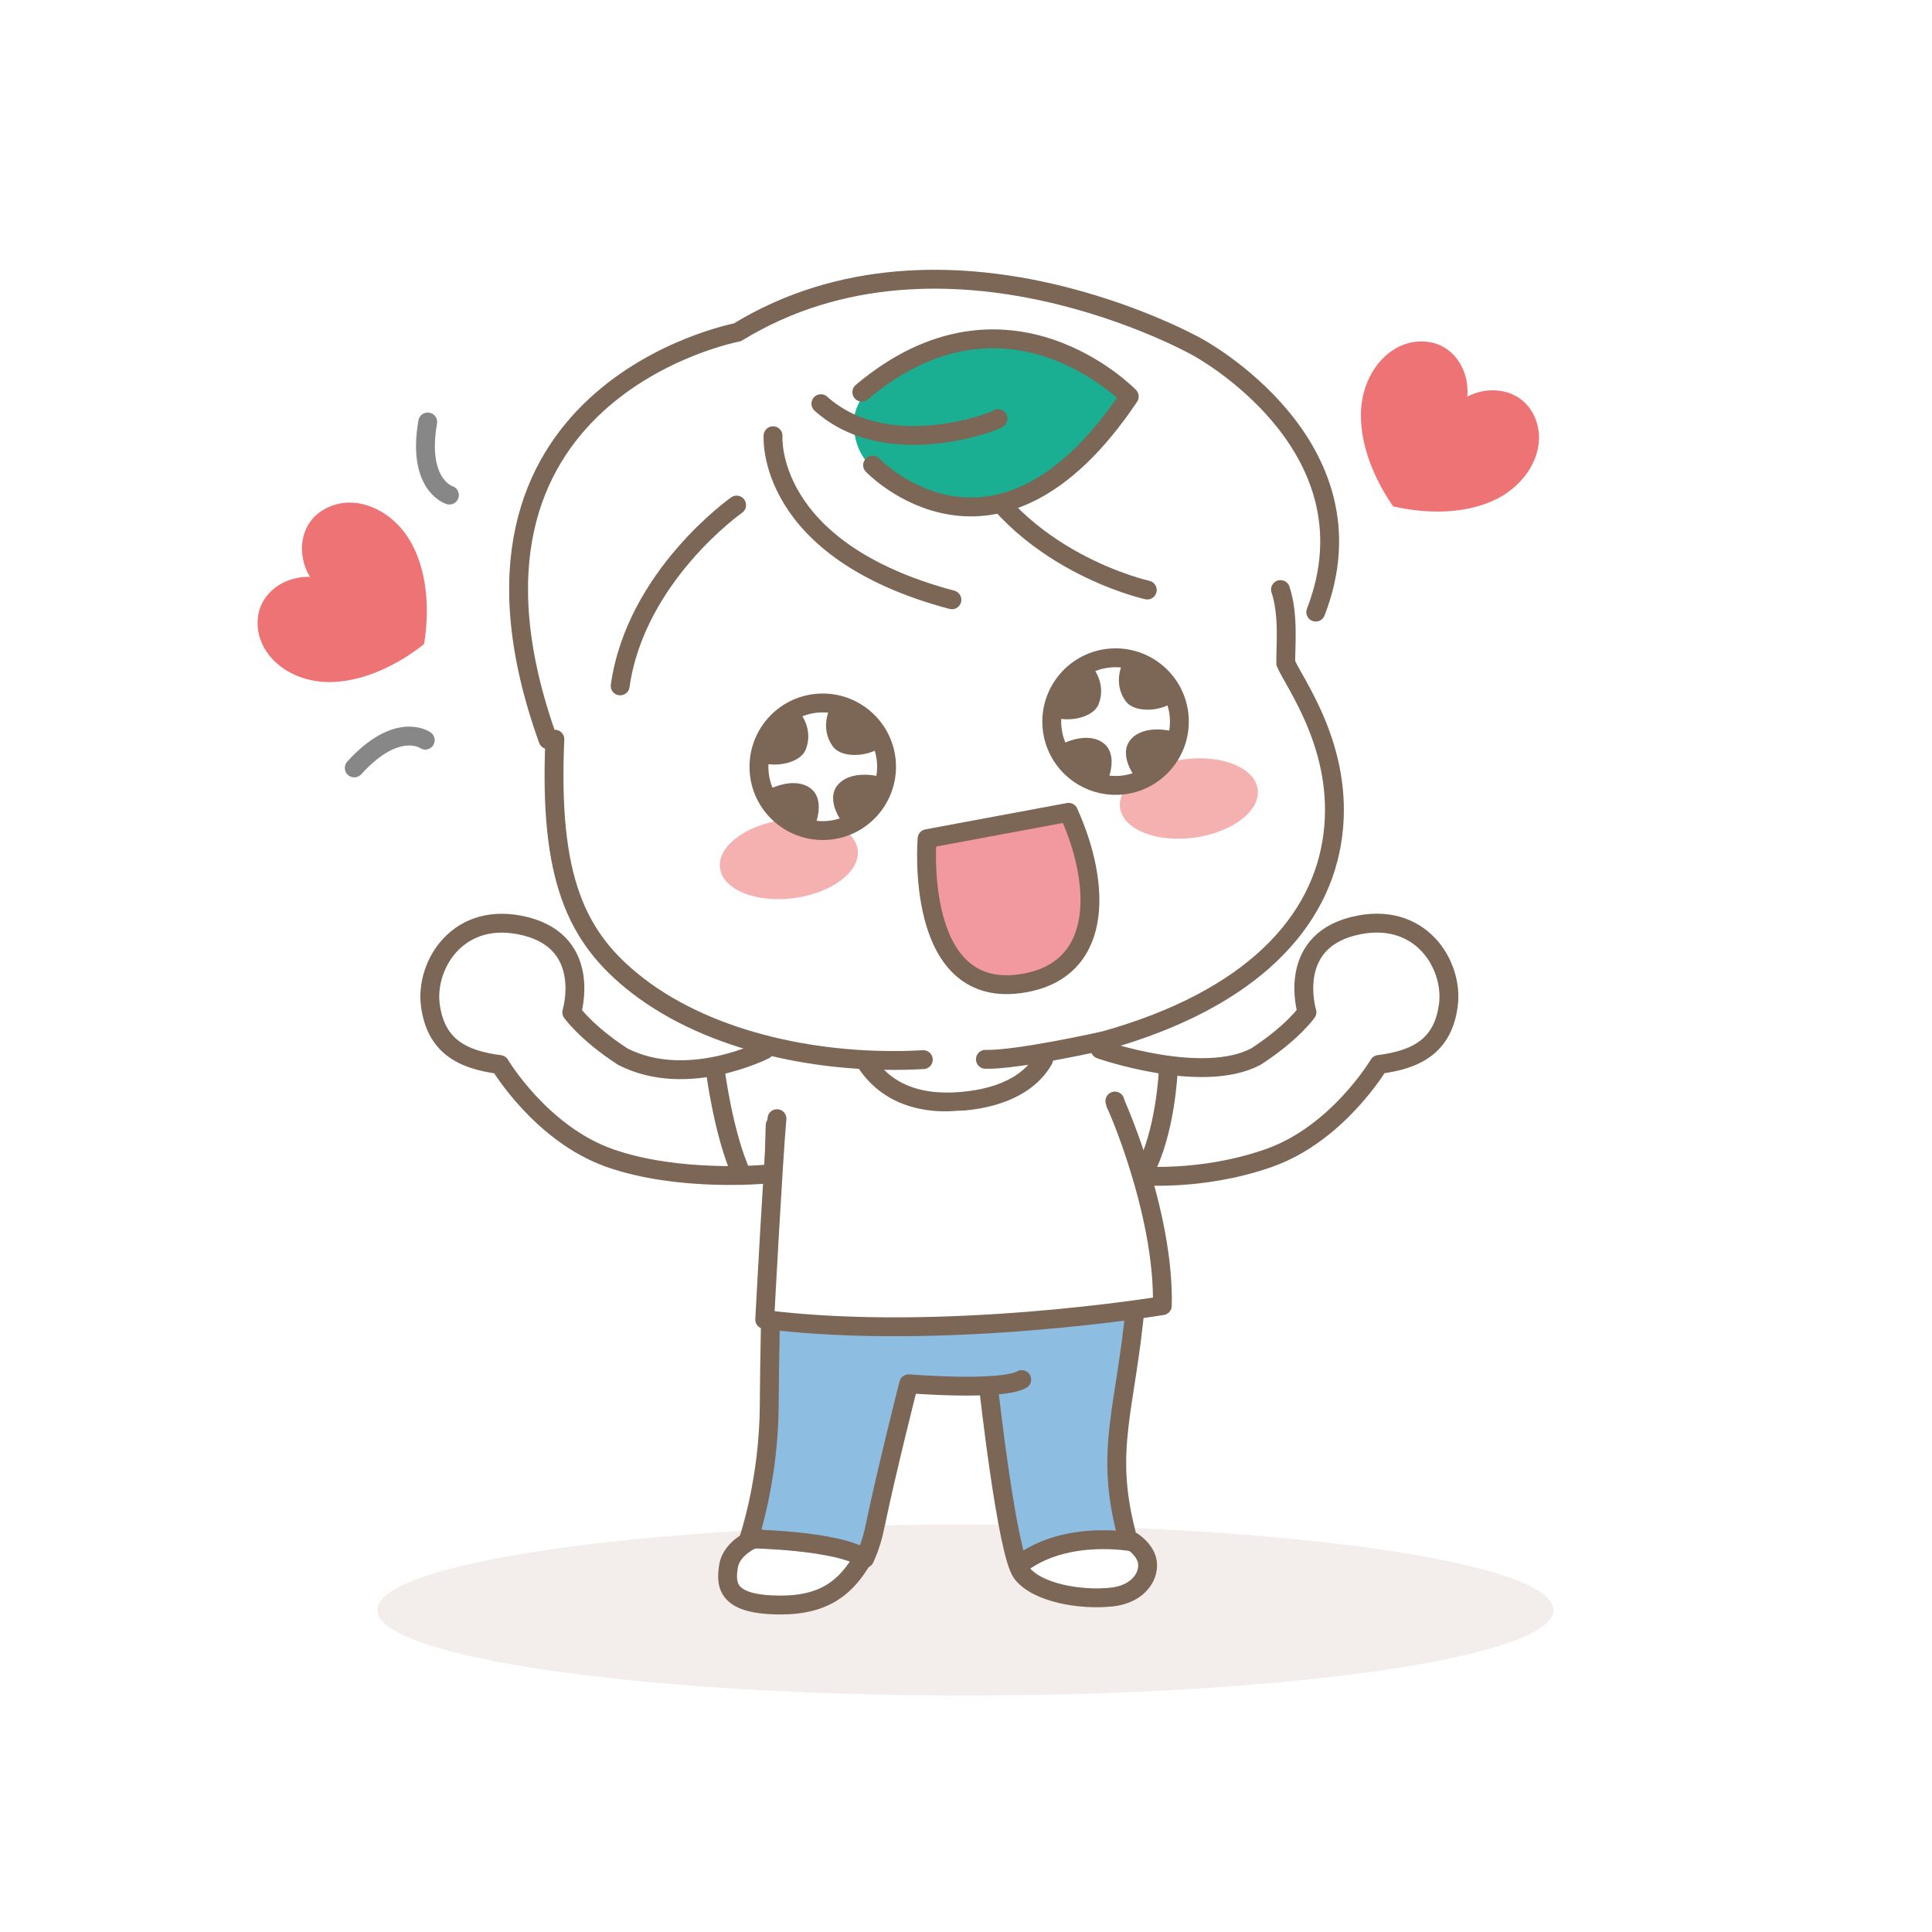 <svg width="256" height="256" viewBox="0 0 256 256" fill="none" xmlns="http://www.w3.org/2000/svg">
<g clip-path="url(#clip0_522_14030)">
<path opacity="0.4" d="M127.917 224.666C170.949 224.666 205.833 219.592 205.833 213.333C205.833 207.074 170.949 202 127.917 202C84.885 202 50 207.074 50 213.333C50 219.592 84.885 224.666 127.917 224.666Z" fill="#E1D6CF"/>
<path d="M70.783 92.428L73.206 98.637V107.421L75.781 118.022L79.415 125.291L82.898 129.683L93.348 136.346L100.314 138.921L94.408 141.495L91.228 142.101L82.444 140.284L76.084 134.832L75.781 133.166L76.386 129.228L74.266 125.139L68.814 122.413H64.422L60.636 124.382L57.305 129.228V134.074L59.122 138.163L62.454 140.284L66.694 141.798L74.418 150.127L79.264 153.005L89.41 155.428H102.132L101.677 167.392L101.072 174.661L102.132 175.57L100.769 196.771L99.86 201.769L98.951 204.344L96.528 207.978L96.831 211.007L102.283 212.521L109.098 211.764L113.338 208.735L115.459 204.949L118.942 191.168L120.608 183.445L131.209 183.596L133.177 199.952L134.995 206.161L136.358 209.341L144.384 212.067L149.23 211.31L151.805 209.038V205.555L149.23 203.586L147.716 197.983V188.594L150.139 174.358L153.925 172.995L153.016 160.728L151.805 155.428H159.226L168.009 153.459L174.218 150.43L179.065 146.19L182.396 141.647L186.182 139.981L190.423 138.012L191.786 133.317V129.683L188.605 124.231L182.396 122.262L175.884 124.231L173.007 127.865V131.197V134.226L169.827 138.012L162.709 141.647H157.56L147.716 139.981L145.596 138.012L156.954 134.226L168.009 127.26L173.007 121.202L176.49 111.51V103.786L175.278 98.94L171.492 90.005L176.49 73.195L175.278 65.017L169.524 55.022L163.769 49.418L153.925 43.815L141.507 39.272L128.937 37H118.639L105.312 40.029L98.648 43.815L95.62 44.724L86.23 48.207L78.355 53.962L71.54 63.048L68.966 73.649V81.827L70.783 92.428Z" fill="white"/>
<path d="M150.483 172.56C150.483 172.56 105.354 172.123 102.484 171.92C102.089 175.473 103.434 196.325 99.453 203.037C101.876 204.862 114.329 206.516 114.329 206.516C114.329 206.516 120.081 186.102 120.411 183.359C120.411 183.359 130.474 184.736 130.72 184.17C130.965 183.605 130.474 184.736 130.474 184.736L134.658 206.676C134.658 206.676 140.132 203.87 149.245 203.144C148.381 198.993 147.826 192.057 148.488 187.447C149.139 182.837 150.494 172.571 150.494 172.571L150.483 172.56Z" fill="#8EBDE2"/>
<path d="M100.294 203.721C100.294 203.721 96.986 204.863 96.538 207.509C96.1 210.155 96.378 212.663 103.431 212.674C109.407 212.674 112.182 210.198 114.327 206.517" stroke="#7C6656" stroke-width="2.5" stroke-linecap="round" stroke-linejoin="round"/>
<path d="M130.965 183.604C130.965 183.604 133.409 205.779 135.393 208.426C137.378 211.072 143.215 212.065 147.292 211.616C151.368 211.179 152.692 208.095 151.806 206.217C150.92 204.339 148.829 203.645 148.829 203.645" stroke="#7C6656" stroke-width="2.5" stroke-linecap="round" stroke-linejoin="round"/>
<path d="M147.729 145.893C147.729 145.893 151.805 158.239 150.482 172.56C149.158 186.891 146.341 191.896 149.233 203.144" stroke="#7C6656" stroke-width="2.5" stroke-linecap="round" stroke-linejoin="round"/>
<path d="M102.708 149.115C102.708 149.115 101.972 176.124 101.929 186.134C101.887 196.143 99.219 203.901 99.219 203.901C99.219 203.901 111.043 204.072 114.575 206.516C115.396 204.67 115.674 203.56 116.026 201.874C117.477 194.895 120.401 183.359 120.401 183.359C120.401 183.359 132.63 184.352 135.384 182.804" stroke="#7C6656" stroke-width="2.5" stroke-linecap="round" stroke-linejoin="round"/>
<path d="M150.118 204.328C150.118 204.328 141.495 202.631 135.381 207.113" stroke="#7C6656" stroke-width="2.5" stroke-linecap="round" stroke-linejoin="round"/>
<path d="M138.295 140.375C137.143 142.467 134.443 145.049 128.521 145.817C122.203 146.639 117.625 144.985 114.861 140.951" stroke="#7C6656" stroke-width="2.5" stroke-linecap="round" stroke-linejoin="round"/>
<path d="M150.481 172.56H102.578" stroke="#7C6656" stroke-width="2.5" stroke-linecap="round" stroke-linejoin="round"/>
<path d="M194.418 52.566C194.791 48.948 192.337 44.882 187.748 45.267C183.704 45.629 180.438 49.695 180.332 54.753C180.236 59.043 182.124 63.546 184.6 67.1C188.826 68.071 193.703 68.146 197.63 66.438C202.272 64.453 204.833 59.875 203.638 56.023C202.293 51.616 197.598 50.847 194.418 52.566Z" fill="#EE7374"/>
<path d="M41.081 76.444C37.442 76.294 33.537 78.994 34.209 83.551C34.828 87.563 39.075 90.572 44.133 90.37C48.423 90.199 52.798 88.043 56.192 85.344C56.896 81.075 56.672 76.198 54.73 72.378C52.467 67.864 47.74 65.591 43.962 67.021C39.641 68.632 39.171 73.36 41.081 76.444Z" fill="#EE7374"/>
<g filter="url(#filter0_f_522_14030)">
<path d="M158.229 110.992C163.266 110.315 167.037 107.445 166.652 104.581C166.267 101.717 161.872 99.943 156.835 100.62C151.798 101.297 148.027 104.168 148.412 107.032C148.797 109.896 153.192 111.669 158.229 110.992Z" fill="#F5B0B0"/>
</g>
<g filter="url(#filter1_f_522_14030)">
<path d="M105.225 119.001C110.262 118.324 114.033 115.454 113.648 112.59C113.263 109.725 108.868 107.952 103.831 108.629C98.794 109.306 95.023 112.176 95.408 115.04C95.793 117.905 100.188 119.678 105.225 119.001Z" fill="#F5B0B0"/>
</g>
<path d="M117.412 100.572C117.977 105.203 114.68 109.429 110.048 109.994C105.417 110.56 101.191 107.263 100.626 102.631C100.06 98 103.357 93.774 107.989 93.209C112.62 92.643 116.846 95.941 117.412 100.572Z" fill="#7C6656"/>
<path d="M112.279 109.056C112.279 109.056 109.729 105.962 111.532 104.169C113.336 102.376 116.964 103.507 116.964 103.507C117.167 100.306 116.377 98.62 116.377 98.62C114.712 99.815 111.671 99.868 110.764 98.62C109.174 96.422 110.422 94.063 110.422 94.063L110.742 93.658C110.742 93.658 109.035 92.868 107.509 93.284C105.994 93.711 105.524 94.65 105.524 94.65C105.524 94.65 107.306 96.646 106.292 99.153C105.716 100.573 102.75 101.256 100.85 100.498C100.85 100.498 100.498 102.323 101.458 105.375C101.458 105.375 104.713 103.401 106.89 104.713C109.067 106.026 107.349 109.643 107.349 109.643C107.349 109.643 108.843 110.219 110.038 109.985C111.233 109.75 112.268 109.035 112.268 109.035L112.279 109.056Z" fill="white" stroke="#7C6656" stroke-linecap="round" stroke-linejoin="round"/>
<path d="M117.412 100.572C117.977 105.203 114.68 109.429 110.048 109.994C105.417 110.56 101.191 107.263 100.626 102.631C100.06 98 103.357 93.774 107.989 93.209C112.62 92.643 116.846 95.941 117.412 100.572Z" stroke="#7C6656" stroke-width="2.5" stroke-linecap="round" stroke-linejoin="round"/>
<path d="M156.212 94.585C156.778 99.217 153.48 103.443 148.849 104.008C144.218 104.574 139.992 101.276 139.426 96.645C138.861 92.014 142.158 87.788 146.79 87.222C151.421 86.657 155.647 89.954 156.212 94.585Z" fill="#7C6656"/>
<path d="M151.082 103.058C151.082 103.058 148.531 99.964 150.335 98.171C152.138 96.378 155.766 97.509 155.766 97.509C155.969 94.308 155.18 92.622 155.18 92.622C153.515 93.817 150.474 93.87 149.566 92.622C147.976 90.434 149.225 88.065 149.225 88.065L149.545 87.66C149.545 87.66 147.838 86.87 146.312 87.286C144.796 87.713 144.327 88.652 144.327 88.652C144.327 88.652 146.109 90.648 145.095 93.155C144.519 94.575 141.552 95.258 139.653 94.5C139.653 94.5 139.301 96.325 140.261 99.377C140.261 99.377 143.516 97.403 145.693 98.715C147.87 100.028 146.152 103.645 146.152 103.645C146.152 103.645 147.646 104.221 148.841 103.987C150.036 103.752 151.071 103.037 151.071 103.037L151.082 103.058Z" fill="white" stroke="#7C6656" stroke-linecap="round" stroke-linejoin="round"/>
<path d="M156.212 94.585C156.778 99.217 153.48 103.443 148.849 104.008C144.218 104.574 139.992 101.276 139.426 96.645C138.861 92.014 142.158 87.788 146.79 87.222C151.421 86.657 155.647 89.954 156.212 94.585Z" stroke="#7C6656" stroke-width="2.5" stroke-linecap="round" stroke-linejoin="round"/>
<path d="M141.593 107.637L122.844 111.126C122.844 111.126 121.051 132.245 135.094 130.356C146.118 128.883 146.086 117.604 141.593 107.637Z" fill="#F299A0" stroke="#7C6656" stroke-width="2.5" stroke-linecap="round" stroke-linejoin="round"/>
<path d="M101.33 139.105C101.33 139.105 91.033 144.387 82.506 140.001C77.662 136.853 75.762 134.132 75.762 134.132C75.762 134.132 78.558 125.008 69.669 122.746C60.78 120.494 56.319 127.826 57.023 133.182C57.738 138.539 61.132 140.407 66.233 141.058C66.233 141.058 71.686 150.256 80.82 153.458C89.955 156.659 101.33 155.592 101.33 155.592" stroke="#7C6656" stroke-width="2.5" stroke-linecap="round" stroke-linejoin="round"/>
<path d="M145.785 139.042C145.785 139.042 159.316 143.791 166.434 139.992C171.279 136.844 173.178 134.122 173.178 134.122C173.178 134.122 170.382 124.999 179.272 122.736C188.161 120.485 192.621 127.816 191.917 133.173C191.213 138.53 187.809 140.397 182.708 141.048C182.708 141.048 177.255 150.247 168.12 153.448C158.986 156.649 150.577 155.753 150.577 155.753" stroke="#7C6656" stroke-width="2.5" stroke-linecap="round" stroke-linejoin="round"/>
<path d="M56.349 98.073C56.349 98.073 52.668 95.448 46.938 101.755" stroke="#878787" stroke-width="2.5" stroke-linecap="round" stroke-linejoin="round"/>
<path d="M59.55 65.602C59.55 65.602 55.217 64.309 56.675 55.913" stroke="#878787" stroke-width="2.5" stroke-linecap="round" stroke-linejoin="round"/>
<path d="M169.67 78.119C170.822 81.491 170.31 86.112 170.374 87.883C171.591 90.668 178.068 99.227 176.606 110.656C175.155 122.085 165.978 132.393 146.332 137.889C146.332 137.889 134.753 140.492 130.57 140.364" stroke="#7C6656" stroke-width="2.5" stroke-linecap="round" stroke-linejoin="round"/>
<path d="M122.343 140.408C109.015 141.155 94.246 138.156 84.449 130.569C76.307 124.263 72.711 116.355 73.522 97.947" stroke="#7C6656" stroke-width="2.5" stroke-linecap="round" stroke-linejoin="round"/>
<path d="M72.615 98.011C56.031 51.858 97.703 44.035 97.703 44.035C125.277 27.154 158.604 45.956 158.604 45.956C158.604 45.956 182.955 58.933 174.344 81.107" stroke="#7C6656" stroke-width="2.5" stroke-linecap="round" stroke-linejoin="round"/>
<path d="M102.432 57.737C102.432 57.737 101.311 72.891 126.132 79.475" stroke="#7C6656" stroke-width="2.5" stroke-linecap="round" stroke-linejoin="round"/>
<path d="M97.606 66.925C97.606 66.925 84.246 76.294 82.176 90.882" stroke="#7C6656" stroke-width="2.5" stroke-linecap="round" stroke-linejoin="round"/>
<path d="M152.021 78.183C152.021 78.183 134.712 74.384 127.818 59.455" stroke="#7C6656" stroke-width="2.5" stroke-linecap="round" stroke-linejoin="round"/>
<path d="M119.328 48.326C119.328 48.326 112.36 51.623 113.171 57.141C113.801 61.377 116.031 63.095 123.341 66.307C130.661 69.519 143.285 62.039 149.357 52.915C143.862 48.273 134.033 39.384 119.328 48.316V48.326Z" fill="#1AAF92"/>
<path d="M115.623 61.633C115.623 61.633 131.982 78.867 149.633 52.541C149.633 52.541 133.434 35.733 114.193 51.964" stroke="#7C6656" stroke-width="2.5" stroke-linecap="round" stroke-linejoin="round"/>
<path d="M132.25 55.464C132.282 55.699 117.652 61.472 108.773 53.49" stroke="#7C6656" stroke-width="2.5" stroke-linecap="round" stroke-linejoin="round"/>
<path d="M147.825 146.287C147.729 145.892 154.302 160.619 154.014 173.008C154.014 173.008 125.042 177.799 101.33 174.843C101.33 174.843 102.461 153.554 102.952 148.229" fill="white"/>
<path d="M147.825 146.287C147.729 145.892 154.302 160.619 154.014 173.008C154.014 173.008 125.042 177.799 101.33 174.843C101.33 174.843 102.461 153.554 102.952 148.229" stroke="#7C6656" stroke-width="2.5" stroke-linecap="round" stroke-linejoin="round"/>
<path d="M154.802 141.795C154.802 141.795 154.482 150.022 151.59 155.326L154.802 141.795Z" fill="white"/>
<path d="M154.802 141.795C154.802 141.795 154.482 150.022 151.59 155.326" stroke="#7C6656" stroke-width="2.5" stroke-linecap="round" stroke-linejoin="round"/>
<path d="M94.777 141.795C94.777 141.795 95.866 150.438 98.331 155.742" stroke="#7C6656" stroke-width="2.5" stroke-linecap="round" stroke-linejoin="round"/>
</g>
<defs>
<filter id="filter0_f_522_14030" x="146.765" y="98.857" width="21.534" height="13.899" filterUnits="userSpaceOnUse" color-interpolation-filters="sRGB">
<feFlood flood-opacity="0" result="BackgroundImageFix"/>
<feBlend mode="normal" in="SourceGraphic" in2="BackgroundImageFix" result="shape"/>
<feGaussianBlur stdDeviation="0.81" result="effect1_foregroundBlur_522_14030"/>
</filter>
<filter id="filter1_f_522_14030" x="93.761" y="106.865" width="21.534" height="13.899" filterUnits="userSpaceOnUse" color-interpolation-filters="sRGB">
<feFlood flood-opacity="0" result="BackgroundImageFix"/>
<feBlend mode="normal" in="SourceGraphic" in2="BackgroundImageFix" result="shape"/>
<feGaussianBlur stdDeviation="0.81" result="effect1_foregroundBlur_522_14030"/>
</filter>
<clipPath id="clip0_522_14030">
<rect width="256" height="256" fill="white"/>
</clipPath>
</defs>
</svg>
